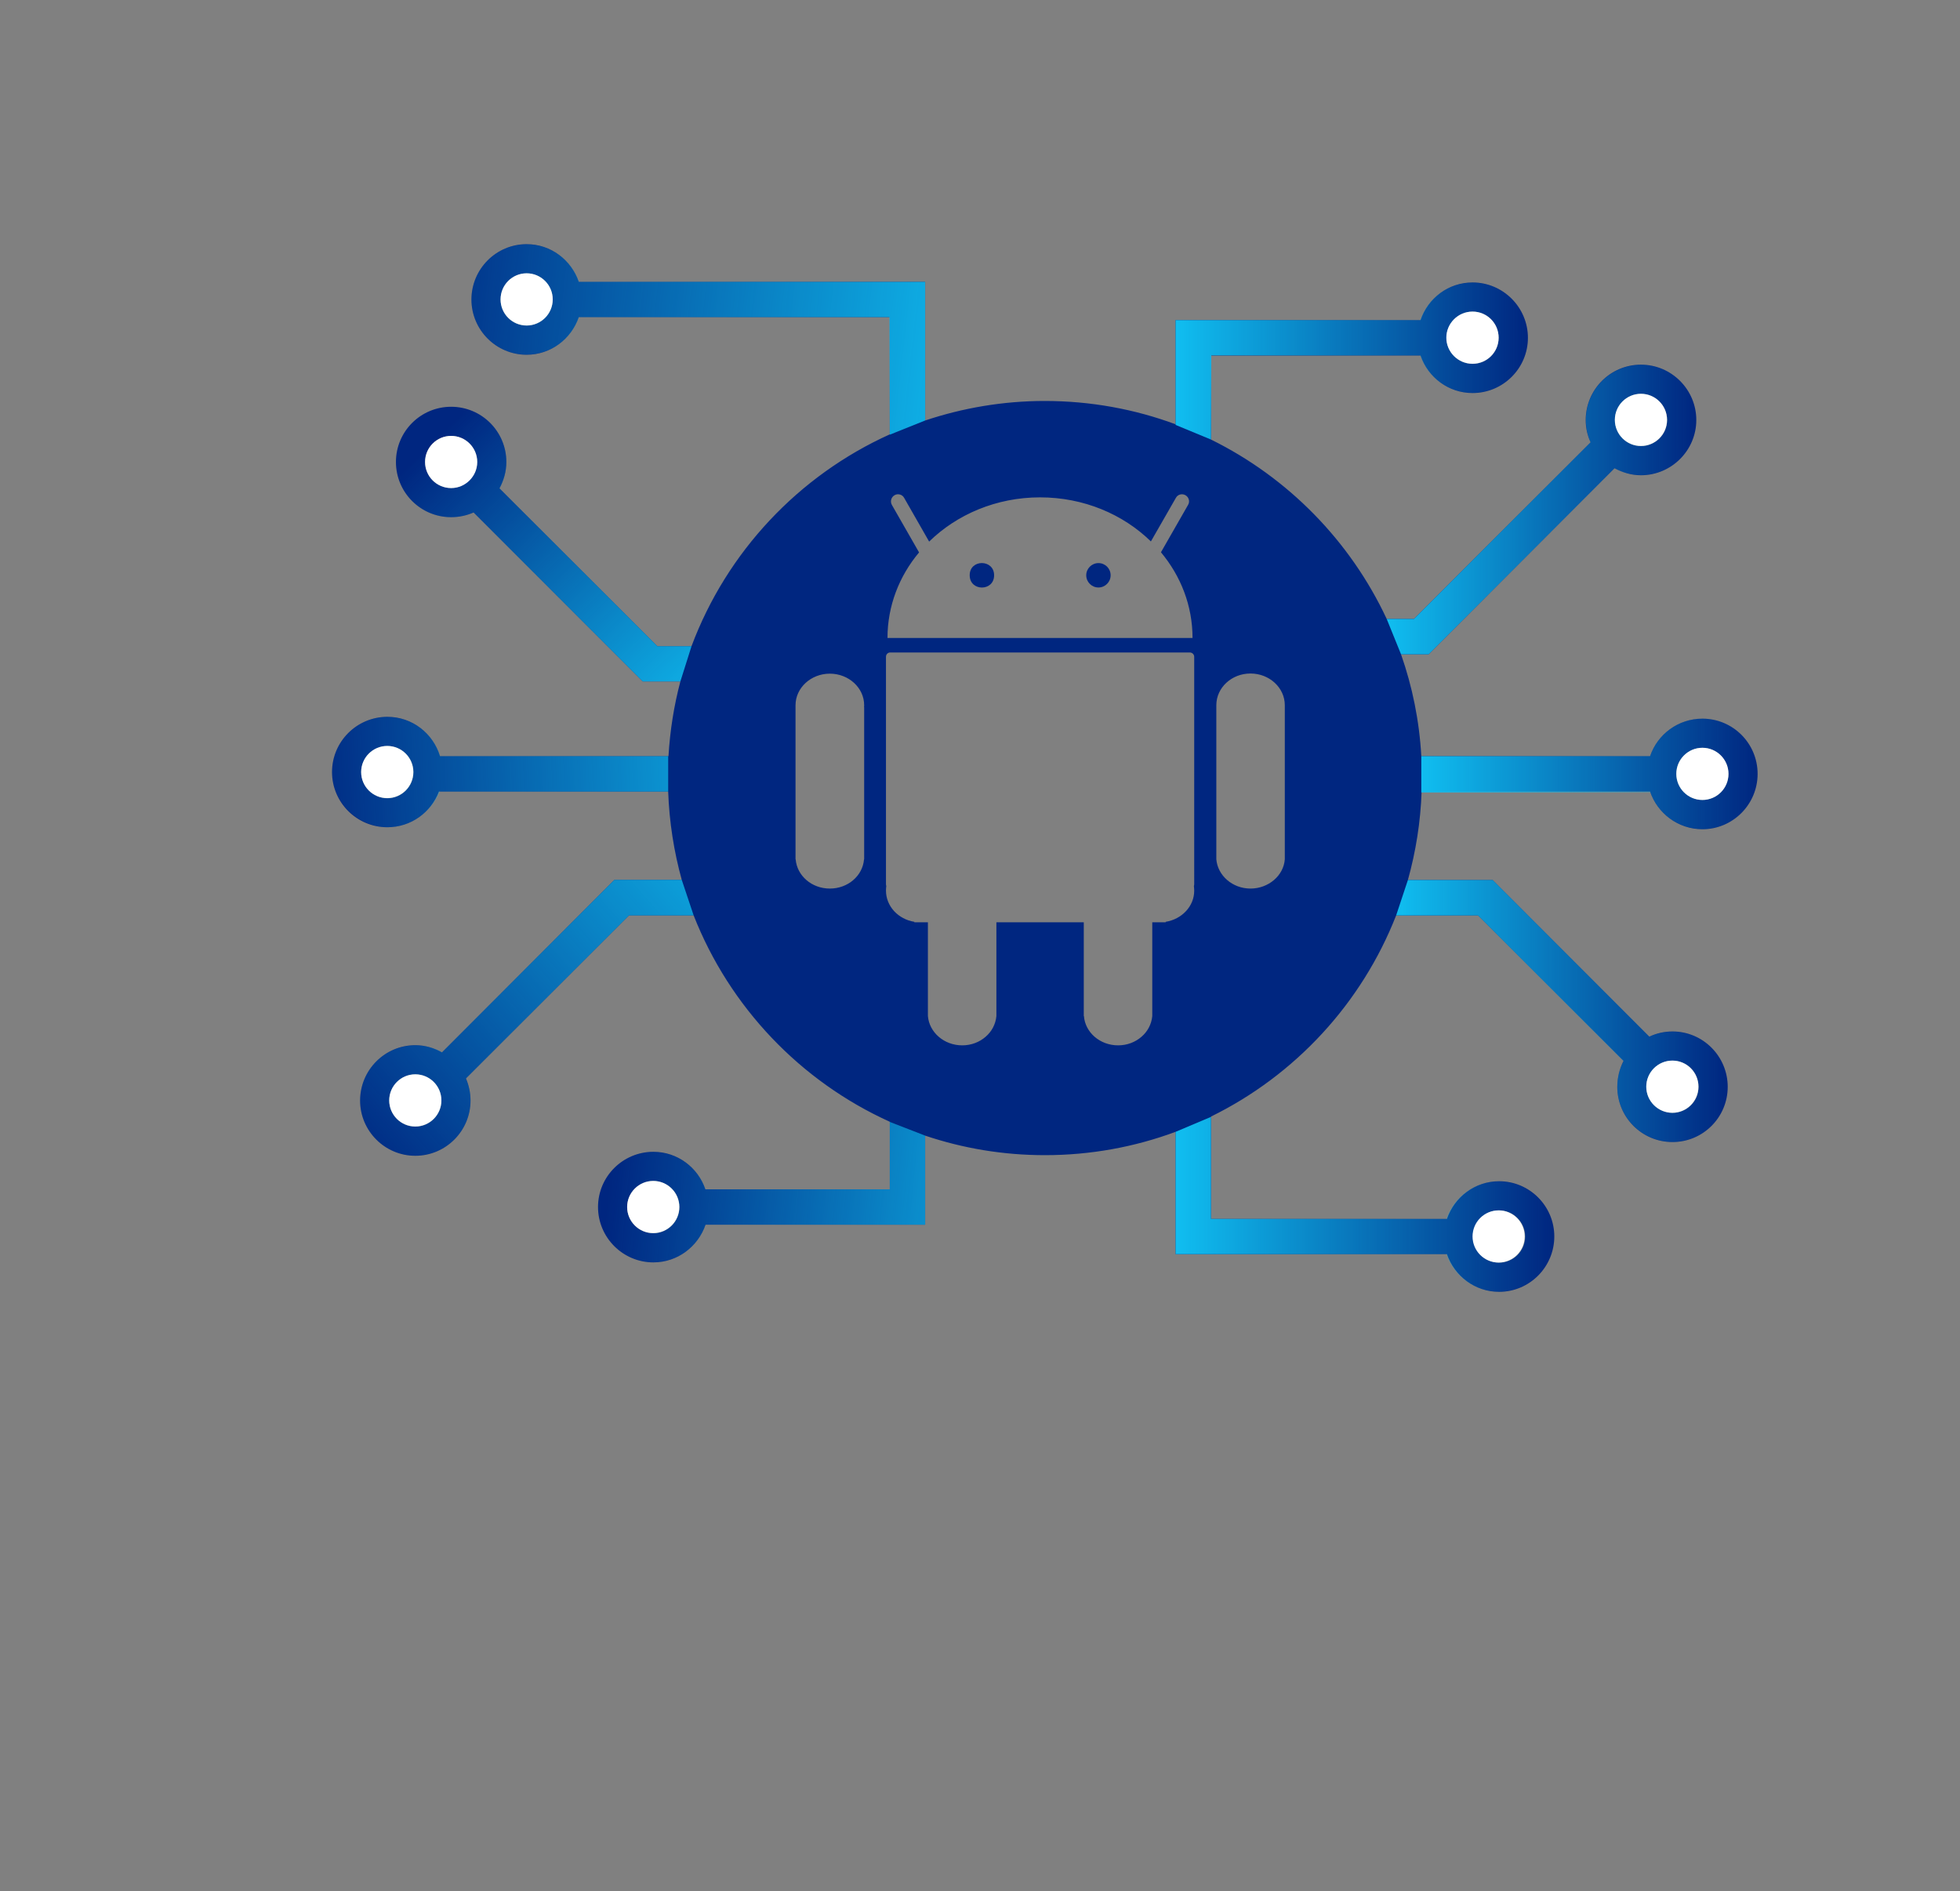 <?xml version="1.0" encoding="utf-8"?>
<!-- Generator: Adobe Illustrator 25.2.1, SVG Export Plug-In . SVG Version: 6.00 Build 0)  -->
<svg version="1.1" id="Layer_1" xmlns="http://www.w3.org/2000/svg" xmlns:xlink="http://www.w3.org/1999/xlink" x="0px" y="0px"
	 viewBox="0 0 128.51 124" style="enable-background:new 0 0 128.51 124;" xml:space="preserve">
<rect x="0" y="0" width="128.51" height="124" fill="#808080" stroke="none"/>
<style type="text/css">
	.st0{fill:#002680;}
	.st1{opacity:0.65;}
	.st2{fill:url(#SVGID_1_);}
	.st3{fill:url(#SVGID_2_);}
	.st4{fill:#FFFFFF;}
	.st5{fill:url(#SVGID_3_);}
	.st6{fill:url(#SVGID_4_);}
	.st7{fill:url(#SVGID_5_);}
	.st8{fill:url(#SVGID_6_);}
	.st9{fill:url(#SVGID_7_);}
	.st10{fill:url(#SVGID_8_);}
	.st11{fill:url(#SVGID_9_);}
	.st12{fill:url(#SVGID_10_);}
	.st13{fill:url(#SVGID_11_);}
	.st14{fill:url(#SVGID_12_);}
	.st15{fill:url(#SVGID_13_);}
	.st16{fill:url(#SVGID_14_);}
	.st17{fill:url(#SVGID_15_);}
	.st18{fill:url(#SVGID_16_);}
	.st19{fill:url(#SVGID_17_);}
	.st20{fill:url(#SVGID_18_);}
	.st21{fill:url(#SVGID_19_);}
	.st22{fill:url(#SVGID_20_);}
	.st23{fill:url(#SVGID_21_);}
	.st24{fill:url(#SVGID_22_);}
	.st25{fill:url(#SVGID_23_);}
	.st26{fill:url(#SVGID_24_);}
	.st27{fill:url(#SVGID_25_);}
	.st28{fill:url(#SVGID_26_);}
	.st29{fill:url(#SVGID_27_);}
	.st30{fill:url(#SVGID_28_);}
	.st31{fill:url(#SVGID_29_);}
	.st32{fill:url(#SVGID_30_);}
	.st33{fill:url(#SVGID_31_);}
	.st34{fill:url(#SVGID_32_);}
	.st35{fill:url(#SVGID_33_);}
	.st36{fill:url(#SVGID_34_);}
	.st37{fill:url(#SVGID_35_);}
	.st38{fill:url(#SVGID_36_);}
	.st39{fill:url(#SVGID_37_);}
	.st40{fill:url(#SVGID_38_);}
	.st41{fill:url(#SVGID_39_);}
	.st42{fill:url(#SVGID_40_);}
	.st43{fill:url(#SVGID_41_);}
	.st44{fill:url(#SVGID_42_);}
	.st45{fill:url(#SVGID_43_);}
	.st46{fill:url(#SVGID_44_);}
	.st47{fill:url(#SVGID_45_);}
	.st48{fill:url(#SVGID_46_);}
	.st49{fill:url(#SVGID_47_);}
	.st50{fill:url(#SVGID_48_);}
	.st51{fill:url(#SVGID_49_);}
	.st52{fill:url(#SVGID_50_);}
	.st53{fill:url(#SVGID_51_);}
	.st54{fill:url(#SVGID_52_);}
	.st55{fill:url(#SVGID_53_);}
</style>
<g>
	<path class="st0" d="M72.02,36.92c-0.44,0-0.8,0.36-0.8,0.8c0,0.44,0.36,0.8,0.8,0.8c0.44,0,0.8-0.36,0.8-0.8
		C72.82,37.27,72.46,36.92,72.02,36.92z"/>
	<path class="st0" d="M108.19,51.9c0.48,1.43,1.84,2.47,3.43,2.47c2,0,3.62-1.63,3.62-3.63s-1.62-3.62-3.62-3.62
		c-1.59,0-2.95,1.03-3.43,2.46h-15c-0.13-2.33-0.59-4.57-1.33-6.68h1.81l12.19-12.2c0.52,0.28,1.1,0.46,1.73,0.46
		c2,0,3.63-1.63,3.63-3.62c0-2-1.63-3.63-3.63-3.63s-3.62,1.63-3.62,3.63c0,0.52,0.11,1.01,0.32,1.46L92.71,40.58h-1.79
		c-2.39-5.11-6.47-9.27-11.52-11.76v-5.51h13.74c0.48,1.42,1.82,2.46,3.41,2.46c2,0,3.63-1.62,3.63-3.62s-1.63-3.63-3.63-3.63
		c-1.59,0-2.93,1.04-3.41,2.47H77.08v6.83c-2.67-0.99-5.56-1.53-8.58-1.53c-2.74,0-5.38,0.46-7.84,1.28v-9.09H37.95
		c-0.49-1.43-1.83-2.47-3.42-2.47c-2,0-3.62,1.63-3.62,3.63c0,1.99,1.62,3.62,3.62,3.62c1.59,0,2.93-1.04,3.42-2.47h20.39v7.69
		c-5.98,2.7-10.69,7.71-13,13.89H43.1L32.75,32.02c0.28-0.52,0.45-1.1,0.45-1.73c0-2-1.62-3.62-3.62-3.62s-3.62,1.62-3.62,3.62
		s1.62,3.62,3.62,3.62c0.52,0,1.02-0.11,1.47-0.31l11.09,11.08h2.47c-0.42,1.58-0.68,3.22-0.78,4.9H28.85
		C28.4,48.09,27.03,47,25.4,47c-2,0-3.63,1.62-3.63,3.62s1.63,3.62,3.63,3.62c1.54,0,2.86-0.97,3.38-2.34h15.03
		c0.07,2,0.38,3.94,0.89,5.79h-4.42L28.98,69c-0.52-0.29-1.11-0.47-1.75-0.47c-2,0-3.62,1.63-3.62,3.63c0,1.99,1.62,3.62,3.62,3.62
		s3.62-1.63,3.62-3.62c0-0.52-0.11-1.01-0.3-1.45l10.69-10.69h4.24c2.36,6.01,7,10.88,12.86,13.53v4.43H46.25
		c-0.48-1.42-1.82-2.46-3.41-2.46c-2,0-3.63,1.62-3.63,3.62s1.63,3.63,3.63,3.63c1.59,0,2.93-1.04,3.42-2.47h14.4v-5.84
		c2.47,0.83,5.1,1.28,7.85,1.28c3.01,0,5.9-0.54,8.57-1.53v8.02h17.79c0.49,1.43,1.83,2.47,3.42,2.47c2,0,3.62-1.63,3.62-3.63
		c0-1.99-1.62-3.62-3.62-3.62c-1.59,0-2.93,1.04-3.42,2.47H79.4v-6.71c5.52-2.71,9.88-7.42,12.14-13.19h5.37l9.54,9.54
		c-0.26,0.51-0.41,1.09-0.41,1.7c0,2,1.62,3.62,3.62,3.62s3.62-1.62,3.62-3.62s-1.62-3.63-3.62-3.63c-0.54,0-1.06,0.12-1.52,0.34
		L97.87,57.7h-5.56c0.52-1.86,0.83-3.8,0.9-5.8H108.19z M111.62,49.03c0.94,0,1.71,0.77,1.71,1.71c0,0.95-0.76,1.71-1.71,1.71
		c-0.94,0-1.71-0.76-1.71-1.71C109.91,49.8,110.68,49.03,111.62,49.03z M107.59,25.82c0.95,0,1.72,0.77,1.72,1.72
		c0,0.94-0.77,1.71-1.72,1.71c-0.94,0-1.71-0.77-1.71-1.71C105.88,26.59,106.65,25.82,107.59,25.82z M96.55,20.43
		c0.95,0,1.71,0.77,1.71,1.72c0,0.94-0.76,1.71-1.71,1.71c-0.94,0-1.71-0.77-1.71-1.71C94.84,21.2,95.61,20.43,96.55,20.43z
		 M34.53,21.35c-0.95,0-1.71-0.77-1.71-1.71c0-0.95,0.76-1.72,1.71-1.72c0.94,0,1.71,0.77,1.71,1.72
		C36.24,20.58,35.47,21.35,34.53,21.35z M31.07,31.11l-0.67,0.67C30.16,31.92,29.88,32,29.58,32c-0.95,0-1.71-0.76-1.71-1.71
		c0-0.94,0.76-1.71,1.71-1.71c0.94,0,1.71,0.77,1.71,1.71C31.29,30.59,31.21,30.87,31.07,31.11z M25.4,52.34
		c-0.95,0-1.72-0.77-1.72-1.72c0-0.94,0.77-1.71,1.72-1.71c0.94,0,1.71,0.77,1.71,1.71C27.11,51.57,26.34,52.34,25.4,52.34z
		 M27.23,73.87c-0.94,0-1.71-0.77-1.71-1.71c0-0.95,0.77-1.72,1.71-1.72c0.95,0,1.71,0.77,1.71,1.72
		C28.94,73.1,28.18,73.87,27.23,73.87z M42.84,80.86c-0.95,0-1.72-0.77-1.72-1.72c0-0.94,0.77-1.71,1.72-1.71
		c0.94,0,1.71,0.77,1.71,1.71C44.55,80.09,43.78,80.86,42.84,80.86z M98.29,79.36c0.94,0,1.71,0.77,1.71,1.72
		c0,0.94-0.77,1.71-1.71,1.71c-0.95,0-1.72-0.77-1.72-1.71C96.57,80.13,97.34,79.36,98.29,79.36z M60.26,36.22l-1.78-3.11
		c-0.13-0.23-0.05-0.51,0.17-0.64c0.22-0.13,0.51-0.05,0.63,0.17l1.64,2.87c1.82-1.78,4.41-2.9,7.27-2.9c2.87,0,5.45,1.11,7.27,2.89
		l1.64-2.86c0.12-0.22,0.4-0.3,0.63-0.17c0.22,0.13,0.3,0.41,0.17,0.63l-1.78,3.11c1.3,1.56,2.07,3.5,2.07,5.62h-20
		C58.19,39.72,58.96,37.77,60.26,36.22z M56.66,46.36v9.99h-0.01c-0.09,1.07-1.05,1.91-2.24,1.91s-2.15-0.84-2.24-1.91h-0.01V46.24
		c0-1.14,1.01-2.07,2.25-2.07s2.25,0.93,2.25,2.07c0,0.04,0,0.08-0.01,0.12H56.66z M78.3,57.98c0,0.04-0.01,0.07-0.02,0.11
		c0.01,0.1,0.02,0.2,0.02,0.31c0,1.02-0.81,1.87-1.87,2.04v0.03h-0.88v6.15c-0.05,0.54-0.31,1.02-0.71,1.36
		c-0.4,0.35-0.94,0.56-1.53,0.56c-1.19,0-2.16-0.85-2.24-1.92h-0.01v-6.15h-5.73v6.15c-0.05,0.54-0.31,1.02-0.71,1.36
		c-0.4,0.35-0.94,0.56-1.53,0.56c-1.19,0-2.16-0.85-2.25-1.92v-6.15h-0.89v-0.03c-1.06-0.17-1.86-1.02-1.86-2.05
		c0-0.1,0.01-0.2,0.02-0.3c-0.01-0.03-0.02-0.07-0.02-0.12V43.06c0-0.15,0.12-0.28,0.28-0.28h19.64c0.16,0,0.29,0.13,0.29,0.28
		V57.98z M84.24,56.34c-0.04,0.54-0.31,1.02-0.71,1.36c-0.41,0.35-0.95,0.56-1.54,0.56c-1.18,0-2.15-0.85-2.24-1.92v-10.1
		c0-1.15,1-2.08,2.24-2.08c1.24,0,2.25,0.93,2.25,2.08V56.34z M111.37,71.26c0,0.94-0.76,1.71-1.71,1.71
		c-0.94,0-1.72-0.77-1.72-1.71c0-0.95,0.78-1.72,1.72-1.72C110.61,69.54,111.37,70.31,111.37,71.26z"/>
	<path class="st0" d="M65.18,37.72c0,1.07-1.6,1.07-1.6,0C63.57,36.65,65.18,36.65,65.18,37.72"/>
	<linearGradient id="SVGID_1_" gradientUnits="userSpaceOnUse" x1="65.395" y1="24.142" x2="25.521" y2="19.699">
		<stop  offset="0" style="stop-color:#10BEF0"/>
		<stop  offset="1" style="stop-color:#10BEF0;stop-opacity:0"/>
	</linearGradient>
	<path class="st2" d="M60.66,18.48c0,3.03,0,6.06,0,9.09c-0.77,0.31-1.55,0.62-2.32,0.93c-0.01-2.57-0.01-5.14-0.02-7.71H37.96
		c-0.48,1.43-1.84,2.46-3.43,2.46c-2,0-3.62-1.62-3.62-3.62c0-1.99,1.62-3.61,3.62-3.61c1.59,0,2.95,1.03,3.43,2.46H60.66z"/>
	<circle class="st4" cx="34.53" cy="19.63" r="1.71"/>
	<linearGradient id="SVGID_2_" gradientUnits="userSpaceOnUse" x1="46.56" y1="47.587" x2="28.332" y2="29.017">
		<stop  offset="0" style="stop-color:#10BEF0"/>
		<stop  offset="1" style="stop-color:#10BEF0;stop-opacity:0"/>
	</linearGradient>
	<path class="st3" d="M45.34,42.37c-0.24,0.77-0.49,1.54-0.73,2.31h-2.47c-3.7-3.69-7.39-7.39-11.09-11.08
		c0.01-0.01,0.01-0.01,0.02-0.02c-0.45,0.21-0.96,0.33-1.49,0.33c-2,0-3.62-1.62-3.62-3.62s1.62-3.62,3.62-3.62s3.62,1.62,3.62,3.62
		c0,0.63-0.16,1.22-0.44,1.74L43.1,42.37H45.34z"/>
	<circle class="st4" cx="29.58" cy="30.29" r="1.71"/>
	<linearGradient id="SVGID_3_" gradientUnits="userSpaceOnUse" x1="53.37" y1="49.364" x2="12.813" y2="51.186">
		<stop  offset="0" style="stop-color:#10BEF0"/>
		<stop  offset="0.83" style="stop-color:#10BEF0;stop-opacity:0"/>
	</linearGradient>
	<path class="st5" d="M43.81,49.58v2.32H28.85c-0.63,1.43-2,2.35-3.45,2.34c-1.85-0.02-3.62-1.56-3.62-3.62
		c0-1.99,1.62-3.61,3.62-3.61c1.63,0,3.01,1.08,3.46,2.57H43.81z"/>
	<circle class="st4" cx="25.39" cy="50.62" r="1.71"/>
	<linearGradient id="SVGID_4_" gradientUnits="userSpaceOnUse" x1="50.017" y1="52.124" x2="22.789" y2="76.049">
		<stop  offset="0" style="stop-color:#10BEF0"/>
		<stop  offset="1" style="stop-color:#10BEF0;stop-opacity:0"/>
	</linearGradient>
	<path class="st6" d="M30.55,70.71c-0.01-0.01-0.01-0.01-0.02-0.02c0.21,0.45,0.32,0.94,0.32,1.46c0,2-1.62,3.62-3.62,3.62
		s-3.62-1.62-3.62-3.62c0-1.99,1.62-3.61,3.62-3.61c0.64,0,1.24,0.16,1.76,0.45c3.77-3.77,7.52-7.53,11.29-11.3h4.42
		c0.26,0.78,0.52,1.55,0.78,2.33h-4.24L30.55,70.71z"/>
	<circle class="st4" cx="27.23" cy="72.15" r="1.71"/>
	<linearGradient id="SVGID_5_" gradientUnits="userSpaceOnUse" x1="70.143" y1="80.083" x2="39.953" y2="77.121">
		<stop  offset="0" style="stop-color:#10BEF0"/>
		<stop  offset="1" style="stop-color:#10BEF0;stop-opacity:0"/>
	</linearGradient>
	<path class="st7" d="M60.66,74.46v5.84h-14.4c-0.48,1.43-1.83,2.46-3.42,2.46c-2,0-3.62-1.62-3.62-3.62c0-1.99,1.62-3.61,3.62-3.61
		c1.58,0,2.93,1.03,3.42,2.45h12.08v-4.42C59.11,73.86,59.89,74.16,60.66,74.46z"/>
	<circle class="st4" cx="42.83" cy="79.14" r="1.71"/>
	<linearGradient id="SVGID_6_" gradientUnits="userSpaceOnUse" x1="77.077" y1="78.955" x2="101.877" y2="78.955">
		<stop  offset="0" style="stop-color:#10BEF0"/>
		<stop  offset="1" style="stop-color:#10BEF0;stop-opacity:0"/>
	</linearGradient>
	<path class="st8" d="M101.88,81.07c0,2-1.62,3.62-3.62,3.62c-1.59,0-2.95-1.03-3.43-2.46H77.08v-8.02
		c0.77-0.33,1.55-0.65,2.32-0.98v6.69h15.43c0.48-1.43,1.84-2.46,3.43-2.46C100.26,77.46,101.88,79.08,101.88,81.07z"/>
	<circle class="st4" cx="98.26" cy="81.07" r="1.71"/>
	<linearGradient id="SVGID_7_" gradientUnits="userSpaceOnUse" x1="91.537" y1="66.28" x2="113.267" y2="66.28">
		<stop  offset="0" style="stop-color:#10BEF0"/>
		<stop  offset="1" style="stop-color:#10BEF0;stop-opacity:0"/>
	</linearGradient>
	<path class="st9" d="M113.27,71.25c0,2-1.62,3.62-3.61,3.62c-2,0-3.62-1.62-3.62-3.62c0-0.6,0.15-1.17,0.41-1.67
		c-3.18-3.18-6.36-6.37-9.54-9.56h-5.37c0.26-0.77,0.51-1.55,0.77-2.32h5.56l10.27,10.27c0.46-0.21,0.98-0.33,1.52-0.33
		C111.65,67.64,113.27,69.26,113.27,71.25z"/>
	<circle class="st4" cx="109.65" cy="71.25" r="1.71"/>
	<linearGradient id="SVGID_8_" gradientUnits="userSpaceOnUse" x1="93.187" y1="50.735" x2="115.237" y2="50.735">
		<stop  offset="0" style="stop-color:#10BEF0"/>
		<stop  offset="1" style="stop-color:#10BEF0;stop-opacity:0"/>
	</linearGradient>
	<path class="st10" d="M115.24,50.74c0,2-1.62,3.62-3.62,3.62c-1.57,0-2.91-1-3.41-2.4H93.19v-2.38h15
		c0.48-1.43,1.84-2.46,3.43-2.46C113.62,47.12,115.24,48.74,115.24,50.74z"/>
	<circle class="st4" cx="111.62" cy="50.74" r="1.71"/>
	<linearGradient id="SVGID_9_" gradientUnits="userSpaceOnUse" x1="90.917" y1="33.405" x2="111.207" y2="33.405">
		<stop  offset="0" style="stop-color:#10BEF0"/>
		<stop  offset="1" style="stop-color:#10BEF0;stop-opacity:0"/>
	</linearGradient>
	<path class="st11" d="M111.21,27.54c0,1.99-1.62,3.61-3.61,3.61c-0.63,0-1.23-0.16-1.74-0.45c-4.06,4.07-8.13,8.13-12.19,12.2
		h-1.81c-0.31-0.77-0.63-1.55-0.94-2.32h1.79c3.86-3.86,7.72-7.72,11.58-11.58c-0.2-0.45-0.31-0.94-0.31-1.46
		c0-2,1.62-3.62,3.62-3.62C109.59,23.92,111.21,25.54,111.21,27.54z"/>
	<circle class="st4" cx="107.59" cy="27.53" r="1.71"/>
	<linearGradient id="SVGID_10_" gradientUnits="userSpaceOnUse" x1="77.077" y1="23.67" x2="100.167" y2="23.67">
		<stop  offset="0" style="stop-color:#10BEF0"/>
		<stop  offset="1" style="stop-color:#10BEF0;stop-opacity:0"/>
	</linearGradient>
	<path class="st12" d="M100.17,22.14c0,2-1.62,3.62-3.62,3.62c-1.59,0-2.95-1.03-3.43-2.46h-13.7c-0.01,1.84-0.01,3.68-0.02,5.52
		c-0.77-0.32-1.55-0.64-2.32-0.96v-6.87h16.04c0.48-1.43,1.83-2.46,3.43-2.46C98.55,18.53,100.17,20.15,100.17,22.14z"/>
	<path class="st4" d="M98.26,22.14c0,0.95-0.77,1.71-1.71,1.71c-0.95,0-1.72-0.77-1.72-1.71s0.77-1.71,1.72-1.71
		C97.49,20.43,98.26,21.19,98.26,22.14z"/>
</g>
</svg>
